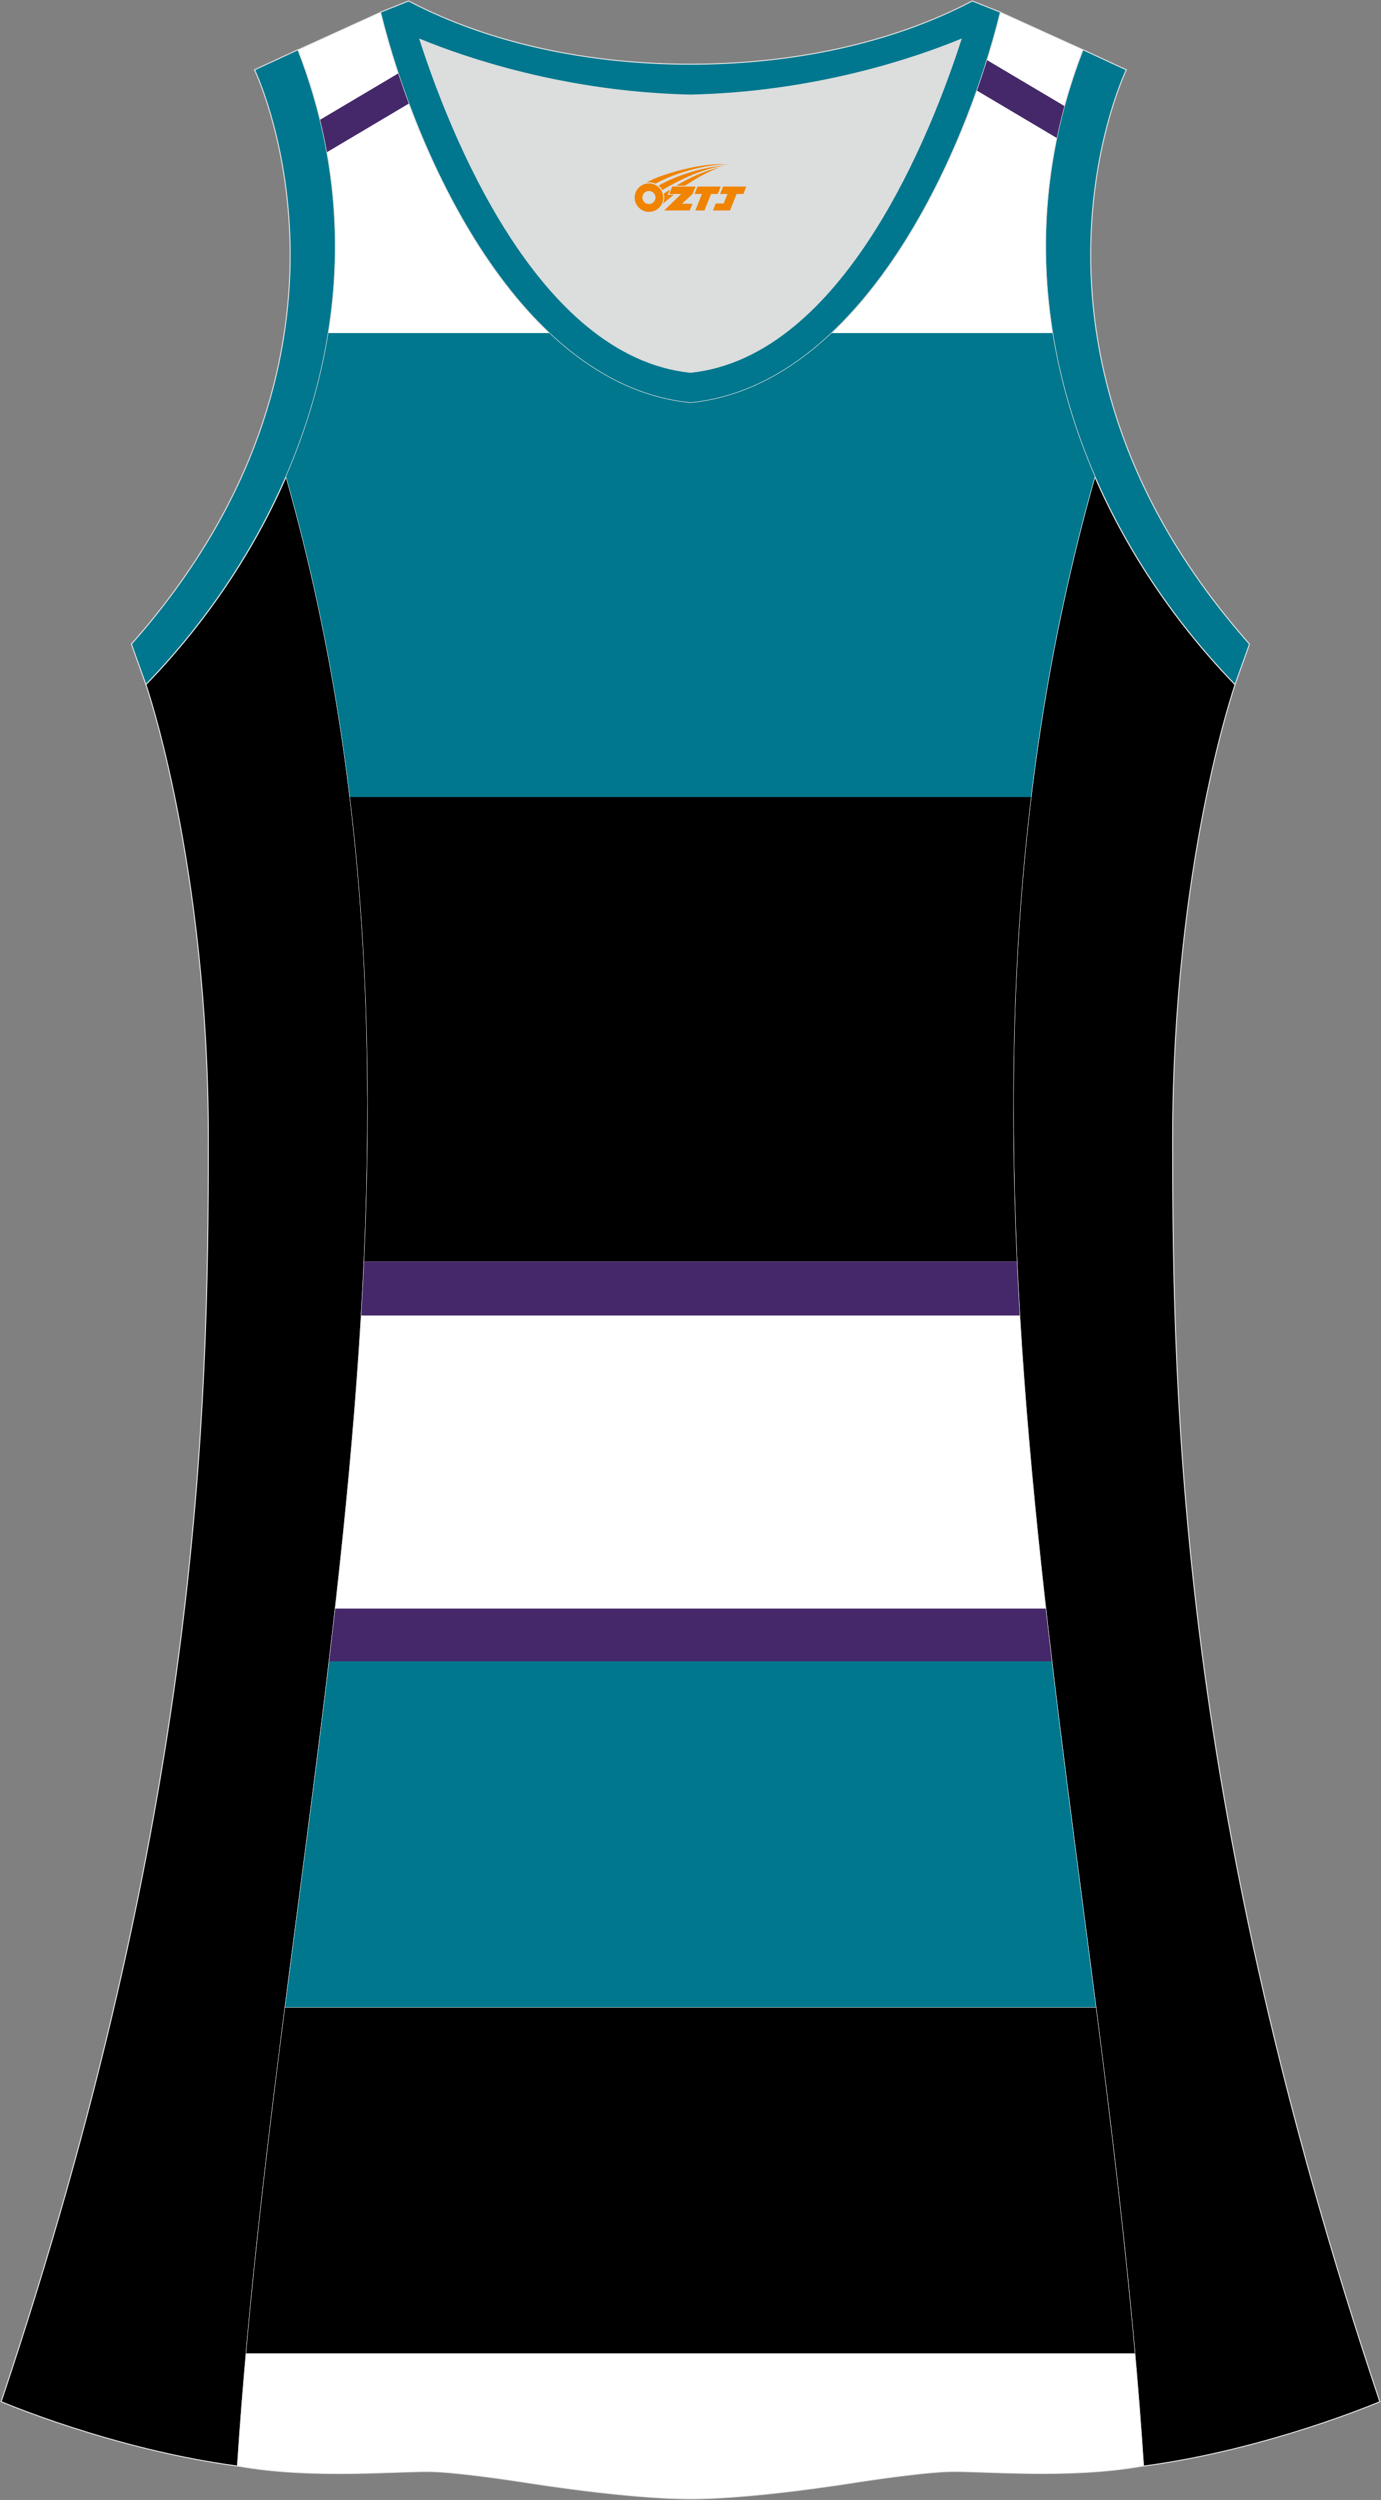 <?xml version="1.0" encoding="utf-8"?>
<!-- Generator: Adobe Illustrator 23.0.0, SVG Export Plug-In . SVG Version: 6.00 Build 0)  -->
<svg xmlns="http://www.w3.org/2000/svg" xmlns:xlink="http://www.w3.org/1999/xlink" version="1.1" id="图层_1" x="0px" y="0px" width="297.02px" height="537.6px" viewBox="0 0 297.02 537.6" enable-background="new 0 0 297.02 537.6" xml:space="preserve">
<rect x="0" y="0" width="297.02" height="537.6" fill="#808080" stroke="none"/>
<g>
	<path fill-rule="evenodd" clip-rule="evenodd" stroke="#DCDDDD" stroke-width="0.225" stroke-miterlimit="22.926" d="   M265.64,147.21c0,0-13.43,38.68-13.43,97.97s1.97,144.19,44.56,271.29c0,0-24.02,10.29-50.83,13.85   c-9.3-142.7-51.34-284.15-10.46-427.84C242.81,119.35,253.4,134.58,265.64,147.21z"/>
	
		<path fill-rule="evenodd" clip-rule="evenodd" fill="#00778E" stroke="#DCDDDD" stroke-width="0.225" stroke-miterlimit="22.926" d="   M232.91,10.69c-20.31,52.13,0.51,103.25,32.71,136.52l3.12-8.7C214.23,76.97,241,17.53,242.25,15.02L232.91,10.69z"/>
	<path fill-rule="evenodd" clip-rule="evenodd" fill="#DCDDDD" d="M90.32,8.47c6.35,19.73,25.2,68.13,58.18,71.59   c32.98-3.46,51.83-51.87,58.18-71.59c-9.72,3.99-31.2,11.39-58.18,11.98C121.52,19.86,100.04,12.47,90.32,8.47z"/>
	
		<path fill-rule="evenodd" clip-rule="evenodd" fill="#00778E" stroke="#DCDDDD" stroke-width="0.225" stroke-miterlimit="22.926" d="   M81.83,2.62c7.69,31.39,30.1,80.3,66.52,84.01c0.05,0,0.1-0.01,0.15-0.01c0.05,0,0.1,0.01,0.15,0.01   c36.42-3.71,58.83-52.62,66.52-84.01l-6.05-2.41c-17.68,9.28-39.1,13.6-60.62,13.6c-21.52-0.01-42.94-4.32-60.62-13.6L81.83,2.62   L81.83,2.62L81.83,2.62L81.83,2.62z M148.5,80.06C115.52,76.6,96.67,28.19,90.32,8.47c9.72,3.99,31.2,11.39,58.18,11.98   c26.98-0.59,48.46-7.98,58.18-11.98C200.33,28.2,181.48,76.6,148.5,80.06z"/>
	<path fill-rule="evenodd" clip-rule="evenodd" stroke="#DCDDDD" stroke-width="0.225" stroke-miterlimit="22.926" d="   M31.38,147.2c0,0,13.43,38.68,13.43,97.97S42.84,389.36,0.25,516.46c0,0,24.02,10.29,50.83,13.85   c9.3-142.7,51.34-284.15,10.46-427.84C54.21,119.34,43.62,134.56,31.38,147.2z"/>
	
		<path fill-rule="evenodd" clip-rule="evenodd" fill="#00778E" stroke="#DCDDDD" stroke-width="0.225" stroke-miterlimit="22.926" d="   M64.09,10.69c20.31,52.13-0.51,103.25-32.71,136.52l-3.12-8.7C82.76,76.97,55.99,17.53,54.74,15.02L64.09,10.69z"/>
	
	
		<path fill-rule="evenodd" clip-rule="evenodd" fill="#FFFFFF" stroke="#DCDDDD" stroke-width="0.162" stroke-miterlimit="22.926" d="   M148.51,537.38c0,0,10.9,0.28,34.98-3.45c0,0,12.74-2.03,19.79-2.38c7.05-0.34,26.09,1.74,42.67-1.25   c-9.3-142.7-51.34-284.14-10.46-427.84c-11.94-27.53-15.15-59.46-2.56-91.78l-17.75-8.06c-7.69,31.39-30.1,80.3-66.52,84.01   l-0.15-0.01l-0.15,0.01c-36.42-3.71-58.84-52.62-66.53-84.01L64.09,10.7c12.59,32.32,9.37,64.25-2.56,91.78   c40.88,143.68-1.16,285.13-10.47,427.83c16.57,3,35.62,0.91,42.67,1.25s19.79,2.38,19.79,2.38   C137.6,537.65,148.51,537.38,148.51,537.38z"/>
	<g>
		<path fill-rule="evenodd" clip-rule="evenodd" fill="#45286A" d="M87.92,22.28c-0.82-2.19-1.58-4.36-2.28-6.49l-16.79,9.96    c0.57,2.33,1.06,4.65,1.48,6.97L87.92,22.28z"/>
		<path fill-rule="evenodd" clip-rule="evenodd" fill="#45286A" d="M227.28,29.67c0.48-2.29,1.02-4.58,1.65-6.87l-16.63-9.87    c-0.67,2.15-1.4,4.34-2.19,6.55L227.28,29.67z"/>
	</g>
	<path fill-rule="evenodd" clip-rule="evenodd" fill="#00778D" d="M70.63,71.62h47.49c8.67,8.18,18.76,13.84,30.23,15.01l0.15-0.01   l0.15,0.01c11.47-1.17,21.56-6.83,30.23-15.01h47.49c1.72,10.72,4.86,21.07,9.1,30.85c-6.56,23.06-10.98,46.06-13.74,69.02H75.27   c-2.77-22.96-7.18-45.96-13.74-69.02C65.77,92.68,68.91,82.34,70.63,71.62z"/>
	<path fill-rule="evenodd" clip-rule="evenodd" fill="#000001" d="M75.26,171.4h146.49c-4.03,33.37-4.56,66.65-3.05,99.87H78.31   C79.82,238.05,79.29,204.77,75.26,171.4z"/>
	<path fill-rule="evenodd" clip-rule="evenodd" fill="#452869" d="M78.31,271.27H218.7c0.18,3.87,0.38,7.75,0.61,11.62H77.7   C77.93,279.02,78.13,275.15,78.31,271.27z"/>
	<path fill-rule="evenodd" clip-rule="evenodd" fill="#452869" d="M72.11,345.91H224.9c0.43,3.81,0.87,7.63,1.32,11.44H70.79   C71.24,353.54,71.68,349.72,72.11,345.91z"/>
	<path fill-rule="evenodd" clip-rule="evenodd" fill="#00778D" d="M70.8,357.26h155.41c2.94,24.79,6.3,49.57,9.48,74.36H61.32   C64.5,406.83,67.86,382.04,70.8,357.26z"/>
	<path fill-rule="evenodd" clip-rule="evenodd" fill="#000001" d="M61.31,431.71H235.7c3.18,24.77,6.17,49.55,8.37,74.36H52.94   C55.14,481.26,58.13,456.48,61.31,431.71z"/>
</g>
<g id="图层_x0020_1">
	<path fill="#F08300" d="M136.68,43.52c0.416,1.136,1.472,1.984,2.752,2.032c0.144,0,0.304,0,0.448-0.016h0.016   c0.016,0,0.064,0,0.128-0.016c0.032,0,0.048-0.016,0.08-0.016c0.064-0.016,0.144-0.032,0.224-0.048c0.016,0,0.016,0,0.032,0   c0.192-0.048,0.4-0.112,0.576-0.208c0.192-0.096,0.4-0.224,0.608-0.384c0.672-0.56,1.104-1.408,1.104-2.352   c0-0.224-0.032-0.448-0.08-0.672l0,0C142.52,41.64,142.47,41.47,142.39,41.29C141.92,40.2,140.84,39.44,139.57,39.44C137.88,39.44,136.5,40.81,136.5,42.51C136.5,42.86,136.56,43.2,136.68,43.52L136.68,43.52L136.68,43.52z M140.98,42.54L140.98,42.54C140.95,43.32,140.29,43.92,139.51,43.88C138.72,43.85,138.13,43.2,138.16,42.41c0.032-0.784,0.688-1.376,1.472-1.344   C140.4,41.1,141.01,41.77,140.98,42.54L140.98,42.54z"/>
	<polygon fill="#F08300" points="155.01,40.12 ,154.37,41.71 ,152.93,41.71 ,151.51,45.26 ,149.56,45.26 ,150.96,41.71 ,149.38,41.71    ,150.02,40.12"/>
	<path fill="#F08300" d="M156.98,35.39c-1.008-0.096-3.024-0.144-5.056,0.112c-2.416,0.304-5.152,0.912-7.616,1.664   C142.26,37.77,140.39,38.49,139.04,39.26C139.24,39.23,139.43,39.21,139.62,39.21c0.48,0,0.944,0.112,1.36,0.288   C145.08,37.18,152.28,35.13,156.98,35.39L156.98,35.39L156.98,35.39z"/>
	<path fill="#F08300" d="M142.45,40.86c4-2.368,8.88-4.672,13.488-5.248c-4.608,0.288-10.224,2-14.288,4.304   C141.97,40.17,142.24,40.49,142.45,40.86C142.45,40.86,142.45,40.86,142.45,40.86z"/>
	<polygon fill="#F08300" points="160.5,40.12 ,159.88,41.71 ,158.42,41.71 ,157.01,45.26 ,156.55,45.26 ,155.04,45.26 ,153.35,45.26    ,153.94,43.76 ,155.65,43.76 ,156.47,41.71 ,154.88,41.71 ,155.52,40.12"/>
	<polygon fill="#F08300" points="149.59,40.12 ,148.95,41.71 ,146.66,43.82 ,148.92,43.82 ,148.34,45.26 ,142.85,45.26 ,146.52,41.71    ,143.94,41.71 ,144.58,40.12"/>
	<path fill="#F08300" d="M154.87,35.98c-3.376,0.752-6.464,2.192-9.424,3.952h1.888C149.76,38.36,152.1,36.93,154.87,35.98z    M144.07,40.8C143.44,41.18,143.38,41.23,142.77,41.64c0.064,0.256,0.112,0.544,0.112,0.816c0,0.496-0.112,0.976-0.32,1.392   c0.176-0.16,0.32-0.304,0.432-0.4c0.272-0.24,0.768-0.64,1.6-1.296l0.32-0.256H143.59l0,0L144.07,40.8L144.07,40.8L144.07,40.8z"/>
</g>
</svg>